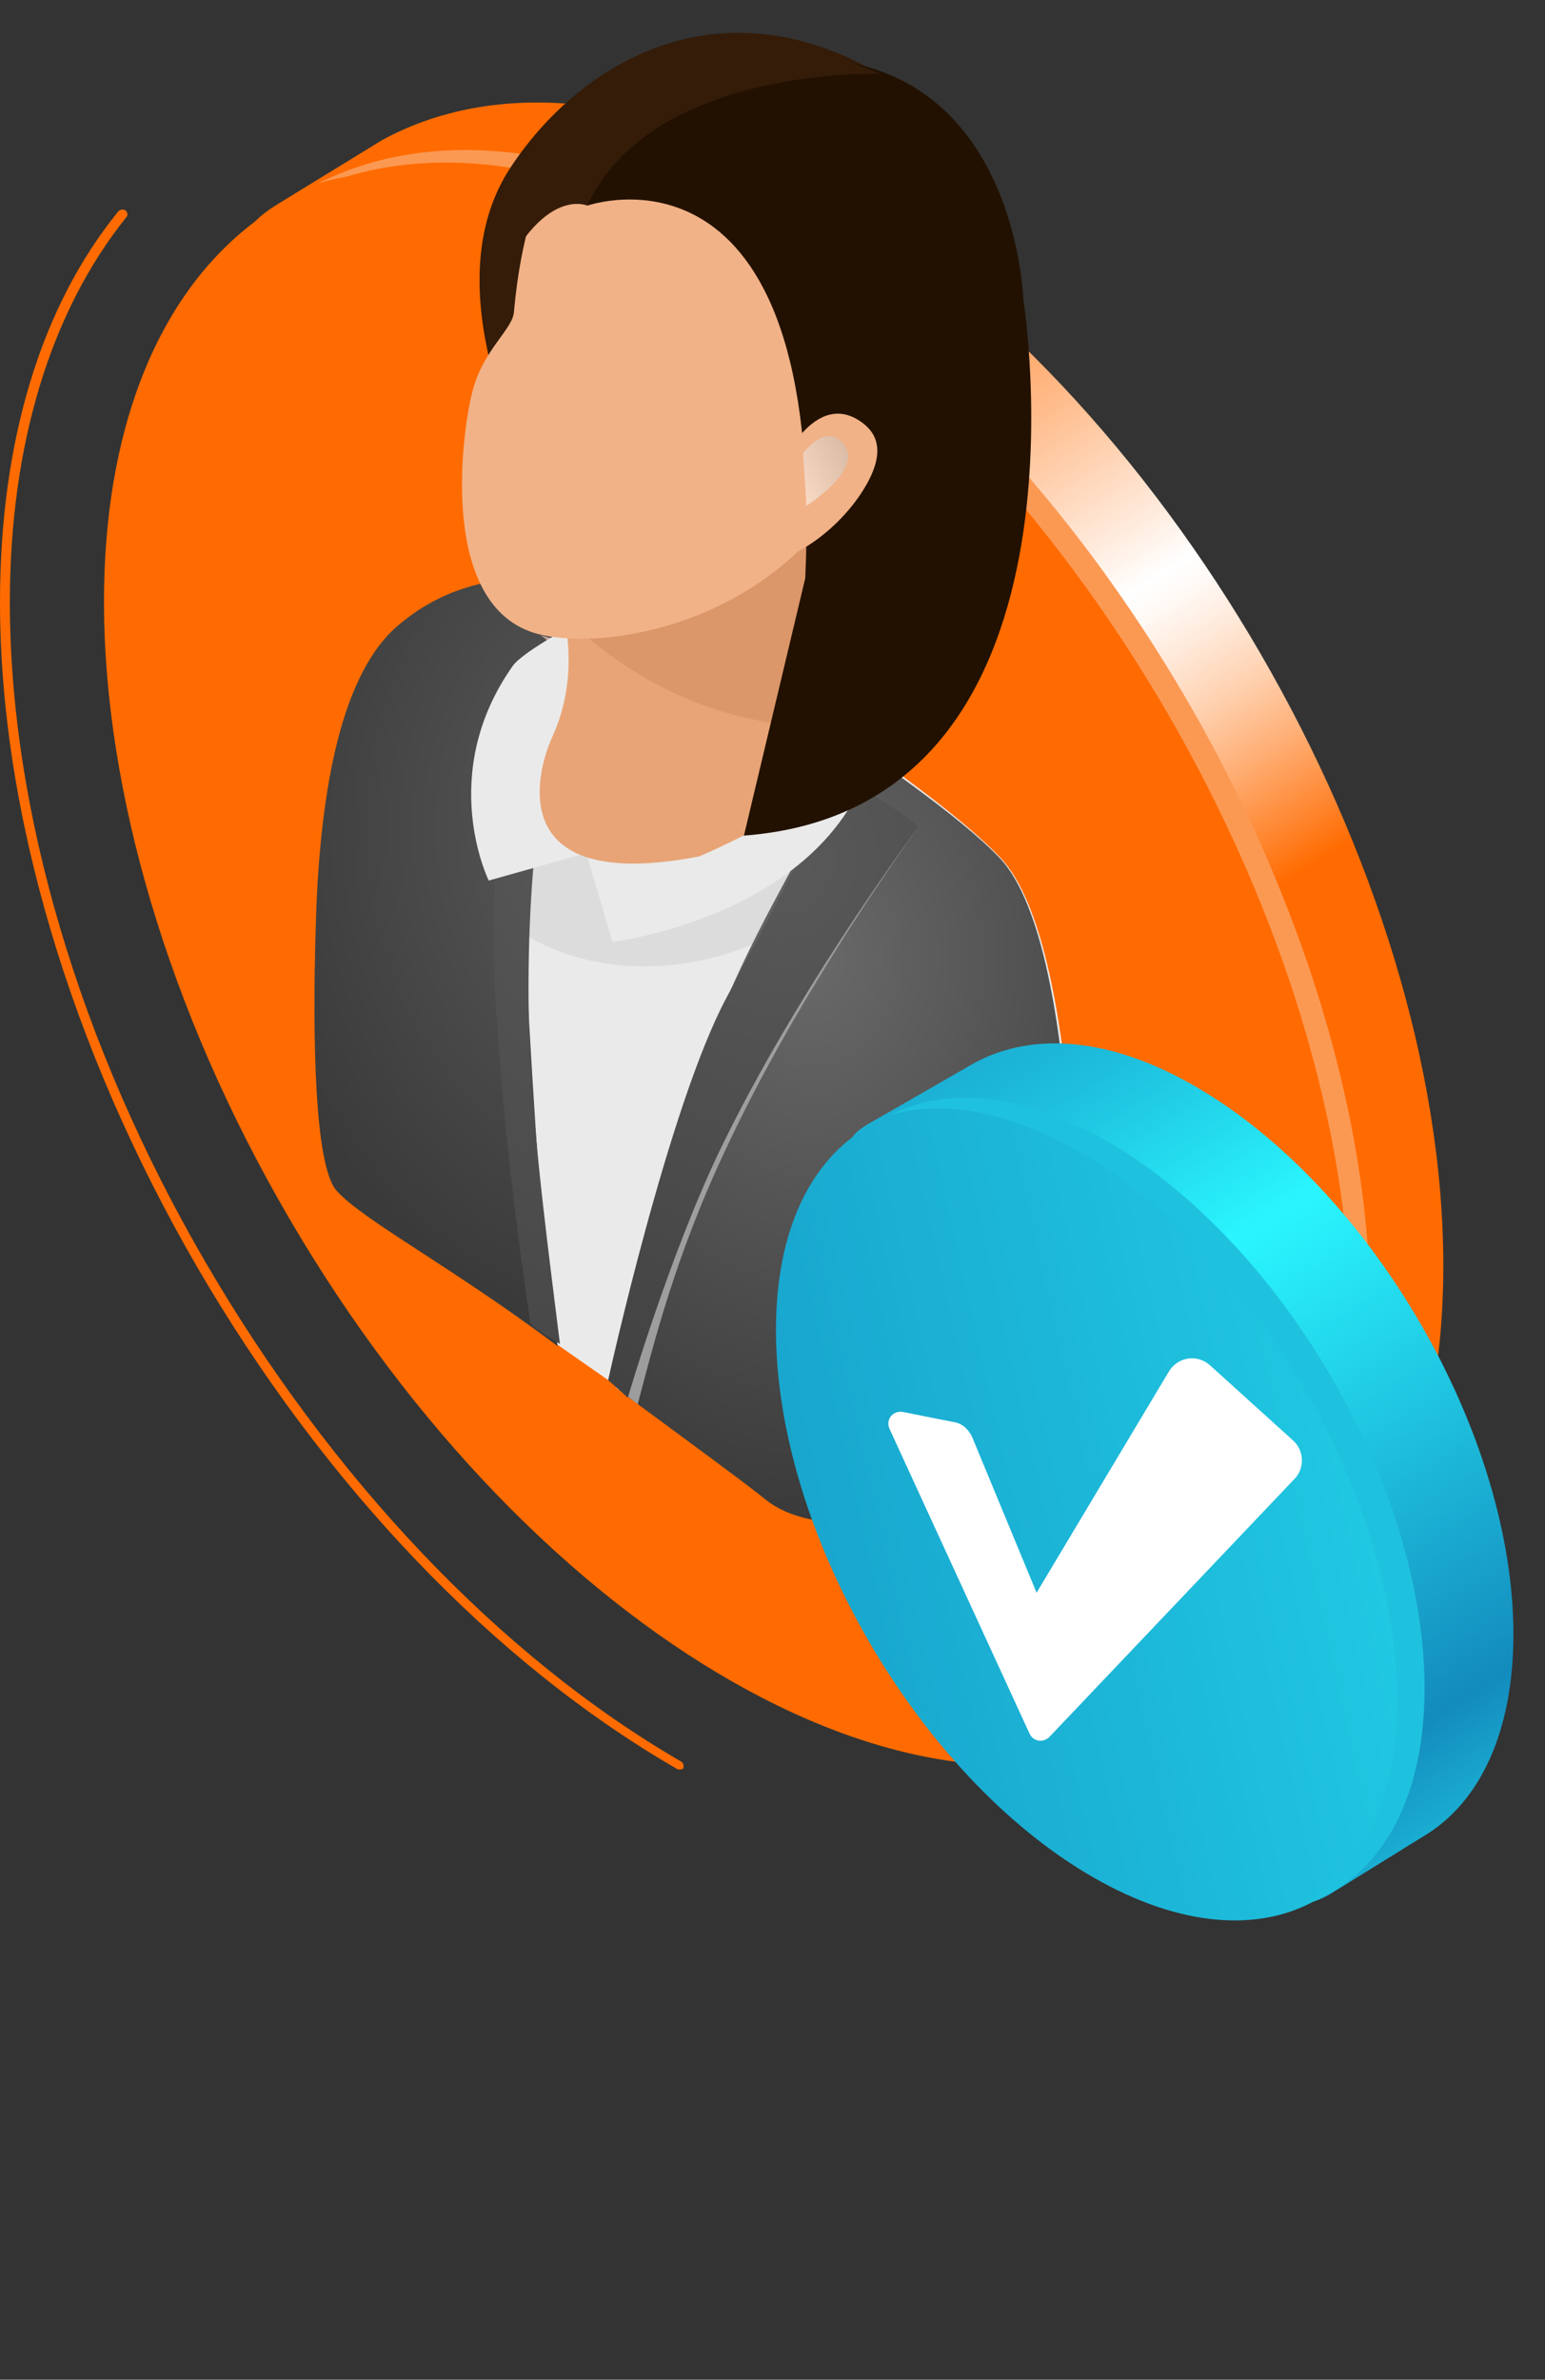 <svg width="226" height="348" viewBox="0 0 226 348" fill="none" xmlns="http://www.w3.org/2000/svg">
<rect x="0" y="0" width="226" height="348" fill="#333333" stroke="none"/>
<g clip-path="url(#clip0)">
<path d="M211.125 185.114C211.125 213.418 201.305 233.491 185.565 243.166C185.131 243.455 175.167 250.531 174.59 250.82C158.127 260.062 168.669 239.123 143.542 224.682C93.143 195.511 52.131 124.895 52.131 66.987C52.131 38.394 25.126 38.972 41.3 29.441C41.733 29.152 55.452 20.776 55.885 20.488C72.348 11.534 94.876 13.267 119.714 27.564C170.257 56.734 211.125 127.206 211.125 185.114Z" fill="url(#paint0_linear)"/>
<path d="M99.353 258.762C99.209 258.762 99.064 258.762 98.92 258.618C72.204 243.166 47.366 217.173 28.737 185.114C10.253 153.199 0 118.686 0 88.071C0 64.677 5.921 44.893 17.329 30.885C17.618 30.596 18.051 30.596 18.34 30.741C18.629 31.029 18.773 31.463 18.484 31.752C7.365 45.615 1.444 65.11 1.444 88.071C1.444 118.397 11.553 152.766 30.037 184.536C48.521 216.306 73.215 242.3 99.642 257.607C99.931 257.751 100.075 258.185 99.931 258.618C99.787 258.762 99.498 258.762 99.353 258.762Z" fill="#FF6B00"/>
<path d="M171.593 251.958C207.052 231.228 206.69 164.635 170.785 103.219C134.88 41.803 77.028 8.82 41.569 29.55C6.11 50.279 6.472 116.872 42.377 178.289C78.282 239.705 136.134 272.688 171.593 251.958Z" fill="#FF6B00"/>
<path d="M165.49 254.141C165.779 254.141 165.923 253.997 166.212 253.852C166.79 253.563 167.223 253.13 167.801 252.841C167.079 253.275 166.357 253.708 165.49 254.141Z" fill="url(#paint1_radial)"/>
<path d="M109.027 34.495C84.766 20.487 62.816 18.61 46.498 26.841C47.798 26.408 49.242 26.119 50.686 25.831C65.993 21.209 85.344 24.242 106.139 36.228C156.538 65.399 197.55 135.87 197.55 193.778C197.55 220.783 188.596 240.278 174.011 250.386C190.329 240.855 200.438 220.638 200.438 191.901C200.438 134.137 159.57 63.666 109.027 34.495Z" fill="#FB9953"/>
<path d="M105.621 94.801C88.958 82.785 71.014 83.746 58.036 92.879C45.059 102.011 43.456 168.662 49.545 173.789C55.633 178.915 104.179 212.241 112.51 218.329C121.963 225.379 157.692 216.567 157.692 204.23C157.692 196.86 159.134 138.861 146.316 125.403C138.465 117.232 122.444 106.818 105.621 94.801Z" fill="#EAEAEA"/>
<path d="M126.681 109.521C131.108 121.446 121.642 134.956 105.576 139.676C89.51 144.396 72.768 138.56 68.341 126.635C63.914 114.709 73.38 101.2 89.446 96.48C105.611 91.698 122.255 97.596 126.681 109.521Z" fill="#5F5C5D" fill-opacity="0.1"/>
<path d="M77.101 144.149C75.179 111.785 83.029 95.763 85.272 88.073C89.438 88.233 85.272 85.349 89.598 86.63C77.262 82.625 65.886 84.548 57.715 91.918C49.544 99.448 46.66 116.912 46.179 135.817C45.699 151.839 46.018 170.504 49.223 174.109C53.068 178.435 65.726 185.004 81.587 196.86C79.344 184.203 78.063 161.292 77.101 144.149Z" fill="url(#paint2_radial)"/>
<path d="M146.316 125.563C140.228 119.155 128.211 111.144 115.875 102.332C119.72 105.055 119.88 106.978 123.245 109.542C120.521 120.436 114.913 127.486 108.184 141.906C100.173 158.889 93.124 190.612 91.361 203.91C101.135 211.12 109.466 217.208 112.19 219.451C124.366 228.744 157.211 216.407 157.211 204.23C157.211 196.86 158.813 139.022 146.316 125.563Z" fill="url(#paint3_radial)"/>
<path opacity="0.5" d="M122.444 112.425C119.4 122.199 113.472 133.093 106.743 146.231C98.411 162.253 92.003 190.291 90.08 202.948C91.041 203.589 92.483 204.711 93.284 205.352C95.528 196.86 98.732 183.722 106.262 167.861C116.356 146.231 131.256 125.243 134.46 120.757C130.936 118.514 126.449 114.989 122.444 112.425Z" fill="url(#paint4_linear)"/>
<path d="M122.282 112.425C119.238 122.038 113.15 132.933 106.261 145.911C97.769 161.772 88.957 201.827 88.957 201.827L91.841 204.39C91.841 204.39 98.089 182.921 105.78 167.22C116.194 145.911 131.254 125.082 134.459 120.757C130.934 118.353 126.288 114.989 122.282 112.425Z" fill="url(#paint5_radial)"/>
<path d="M77.422 151.518C76.621 124.762 80.466 108.58 81.748 101.53C79.505 100.569 77.261 100.409 75.179 100.889C73.897 108.099 71.173 126.044 72.615 148.474C73.737 165.778 75.98 182.761 77.582 193.495C78.223 194.457 80.947 195.898 81.908 196.539C80.626 185.965 77.902 166.258 77.422 151.518Z" fill="url(#paint6_radial)"/>
<path opacity="0.8" d="M87.355 94C84.951 94 82.708 94 79.023 92.879C80.626 93.84 81.587 95.442 81.747 98.646C82.228 108.259 78.222 109.061 83.99 113.226C86.073 114.668 91.52 115.469 97.769 115.469C106.901 106.337 106.1 91.276 106.1 91.276C106.1 91.276 94.565 93.68 87.355 94Z" fill="url(#paint7_linear)"/>
<path d="M221.379 238.978C221.379 253.275 216.469 263.528 208.382 268.438C208.093 268.582 194.663 276.958 194.374 277.102C185.999 281.723 191.342 271.181 178.634 263.817C153.074 249.087 132.279 213.274 132.279 183.814C132.279 169.229 118.849 169.229 127.08 164.319C127.369 164.174 142.387 155.51 142.676 155.366C151.052 150.889 162.46 151.611 175.024 158.976C200.584 173.85 221.379 209.663 221.379 238.978Z" fill="url(#paint8_linear)"/>
<path d="M206.216 248.076C206.216 277.391 185.422 289.233 159.861 274.503C134.301 259.773 113.506 223.96 113.506 194.5C113.506 165.041 134.301 153.344 159.861 168.074C185.422 182.803 206.216 218.617 206.216 248.076Z" fill="url(#paint9_linear)"/>
<path d="M162.028 166.918C149.753 159.842 138.634 158.831 130.258 163.019C138.056 160.853 147.587 162.442 157.984 168.507C183.545 183.236 204.34 219.05 204.34 248.509C204.34 263.817 198.708 274.358 189.754 278.835C201.018 275.658 208.383 264.394 208.383 246.921C208.383 217.461 187.588 181.792 162.028 166.918Z" fill="#1FC2DE"/>
<path d="M130.113 208.941L150.62 253.564C151.197 254.719 152.641 254.863 153.508 253.997L189.321 216.306C190.91 214.718 190.765 212.118 189.177 210.674L177.046 199.699C175.169 197.966 172.281 198.399 170.981 200.566L151.63 232.913L142.244 210.241C141.666 208.941 140.655 208.075 139.356 207.93L132.135 206.486C130.547 206.198 129.536 207.642 130.113 208.941Z" fill="white"/>
<path d="M75.017 97.365C63.801 113.226 71.492 128.768 71.492 128.768L85.751 124.762C85.431 124.602 81.425 108.58 85.751 90.476C85.751 90.315 76.619 95.122 75.017 97.365Z" fill="#EAEAEA"/>
<path d="M85.75 124.762L89.595 137.74C89.595 137.74 125.644 133.414 128.688 105.055C128.849 105.055 102.733 127.806 85.75 124.762Z" fill="#EAEAEA"/>
<path d="M88.155 25.107C88.155 25.107 120.84 45.454 120.199 82.304C120.199 87.591 111.387 111.304 101.934 107.939C101.934 107.939 55.791 53.145 74.697 24.466C85.912 7.483 109.785 -5.815 137.182 16.775L88.155 25.107Z" fill="#341C09"/>
<path d="M76.139 74.934C76.139 74.934 88.155 91.597 80.785 107.779C78.702 112.265 73.094 130.85 102.254 125.243C102.254 125.243 133.176 112.425 124.845 102.812C119.397 96.403 114.27 87.271 125.325 57.31L76.139 74.934Z" fill="#E8A476"/>
<path d="M125.003 102.812C125.804 103.934 126.285 104.895 126.285 105.856C98.407 109.221 81.103 88.553 81.103 88.553L118.915 59.874C118.915 59.874 120.677 61.156 123.081 63.399C115.07 88.553 119.876 96.884 125.003 102.812Z" fill="#DB9669"/>
<path d="M85.11 20.781C85.11 20.781 77.259 22.863 75.176 45.614C75.016 48.178 70.69 51.062 69.088 57.31C67.486 63.559 64.121 88.873 78.701 92.718C89.275 95.442 116.192 90.796 126.926 65.962C137.821 40.968 118.435 6.361 85.11 20.781Z" fill="#F1B287"/>
<path d="M85.91 30.073C85.91 30.073 120.838 17.736 117.793 84.547L108.821 122.198C161.693 118.193 149.677 43.692 149.677 43.692C149.677 43.692 148.555 5.4 113.147 8.764C113.147 8.925 89.275 15.814 85.91 30.073Z" fill="#221101"/>
<path d="M85.91 30.073C85.91 30.073 77.899 26.388 70.689 47.056C70.689 47.056 74.054 -11.744 128.848 10.847C128.848 10.687 95.203 9.726 85.91 30.073Z" fill="#341C09"/>
<path d="M113.629 69.327C113.629 69.327 118.596 56.99 125.645 61.476C127.888 62.918 130.131 65.642 126.126 71.89C122.12 78.139 114.43 83.426 108.822 82.304L113.629 69.327Z" fill="#F1B287"/>
<path opacity="0.5" d="M117.955 73.973C117.955 73.973 126.126 68.846 123.563 65.161C120.999 61.476 117.475 66.283 117.475 66.283L117.955 73.973Z" fill="url(#paint10_linear)"/>
</g>
<defs>
<linearGradient id="paint0_linear" x1="80.023" y1="42.445" x2="218.418" y2="266.615" gradientUnits="userSpaceOnUse">
<stop offset="0.01" stop-color="#FF6B00"/>
<stop offset="0.036" stop-color="#FF710A"/>
<stop offset="0.08" stop-color="#FF8125"/>
<stop offset="0.137" stop-color="#FF9A52"/>
<stop offset="0.205" stop-color="#FFBE8F"/>
<stop offset="0.282" stop-color="#FFEBDD"/>
<stop offset="0.313" stop-color="white"/>
<stop offset="0.329" stop-color="#FFF9F5"/>
<stop offset="0.354" stop-color="#FFEADB"/>
<stop offset="0.388" stop-color="#FFD2B1"/>
<stop offset="0.427" stop-color="#FFAF76"/>
<stop offset="0.471" stop-color="#FF842C"/>
<stop offset="0.495" stop-color="#FF6B00"/>
<stop offset="0.758" stop-color="#FF6B00"/>
<stop offset="1" stop-color="#FF6B00"/>
</linearGradient>
<radialGradient id="paint1_radial" cx="0" cy="0" r="1" gradientUnits="userSpaceOnUse" gradientTransform="translate(167.316 253.431) scale(0.68)">
<stop stop-color="white"/>
<stop offset="0.066" stop-color="#D8D8D8"/>
<stop offset="0.162" stop-color="#A6A6A6"/>
<stop offset="0.262" stop-color="#797979"/>
<stop offset="0.366" stop-color="#545454"/>
<stop offset="0.473" stop-color="#353535"/>
<stop offset="0.585" stop-color="#1E1E1E"/>
<stop offset="0.704" stop-color="#0D0D0D"/>
<stop offset="0.835" stop-color="#030303"/>
<stop offset="1"/>
</radialGradient>
<radialGradient id="paint2_radial" cx="0" cy="0" r="1" gradientUnits="userSpaceOnUse" gradientTransform="translate(93.106 121.301) scale(57.274 72.961)">
<stop stop-color="#5C5C5C"/>
<stop offset="1" stop-color="#3A3A3A"/>
</radialGradient>
<radialGradient id="paint3_radial" cx="0" cy="0" r="1" gradientUnits="userSpaceOnUse" gradientTransform="translate(118.899 139.981) scale(67.322 85.76)">
<stop stop-color="#696969"/>
<stop offset="1" stop-color="#383838"/>
</radialGradient>
<linearGradient id="paint4_linear" x1="89.192" y1="159.694" x2="134.454" y2="159.694" gradientUnits="userSpaceOnUse">
<stop stop-color="white"/>
<stop offset="1" stop-color="#BCBEC0"/>
</linearGradient>
<radialGradient id="paint5_radial" cx="0" cy="0" r="1" gradientUnits="userSpaceOnUse" gradientTransform="translate(114.541 125.587) scale(96.299 109.538)">
<stop stop-color="#595959"/>
<stop offset="1" stop-color="#3A3A3A"/>
</radialGradient>
<radialGradient id="paint6_radial" cx="0" cy="0" r="1" gradientUnits="userSpaceOnUse" gradientTransform="translate(83.377 111.072) scale(71.156 161.568)">
<stop stop-color="#595959"/>
<stop offset="1" stop-color="#3A3A3A"/>
</radialGradient>
<linearGradient id="paint7_linear" x1="100.489" y1="107.735" x2="80.58" y2="88.089" gradientUnits="userSpaceOnUse">
<stop stop-color="white"/>
<stop offset="1" stop-color="#DBAC9B"/>
</linearGradient>
<linearGradient id="paint8_linear" x1="142.437" y1="154.338" x2="222.886" y2="288.025" gradientUnits="userSpaceOnUse">
<stop stop-color="#1BB0D4"/>
<stop offset="0.077" stop-color="#1EBFDD"/>
<stop offset="0.225" stop-color="#27E8F6"/>
<stop offset="0.273" stop-color="#2AF6FF"/>
<stop offset="0.752" stop-color="#138BBD"/>
<stop offset="0.894" stop-color="#1EBFDD"/>
<stop offset="1" stop-color="#1AAAD1"/>
</linearGradient>
<linearGradient id="paint9_linear" x1="31.401" y1="250.033" x2="293.907" y2="191.188" gradientUnits="userSpaceOnUse">
<stop offset="0.035" stop-color="#138BBD"/>
<stop offset="0.226" stop-color="#169AC7"/>
<stop offset="0.595" stop-color="#1FC3DF"/>
<stop offset="1" stop-color="#2AF6FF"/>
</linearGradient>
<linearGradient id="paint10_linear" x1="116.4" y1="70.331" x2="125.382" y2="66.1" gradientUnits="userSpaceOnUse">
<stop stop-color="white"/>
<stop offset="1" stop-color="#BCBEC0"/>
</linearGradient>
<clipPath id="clip0">
<rect width="226" height="348" fill="white"/>
</clipPath>
</defs>
</svg>
